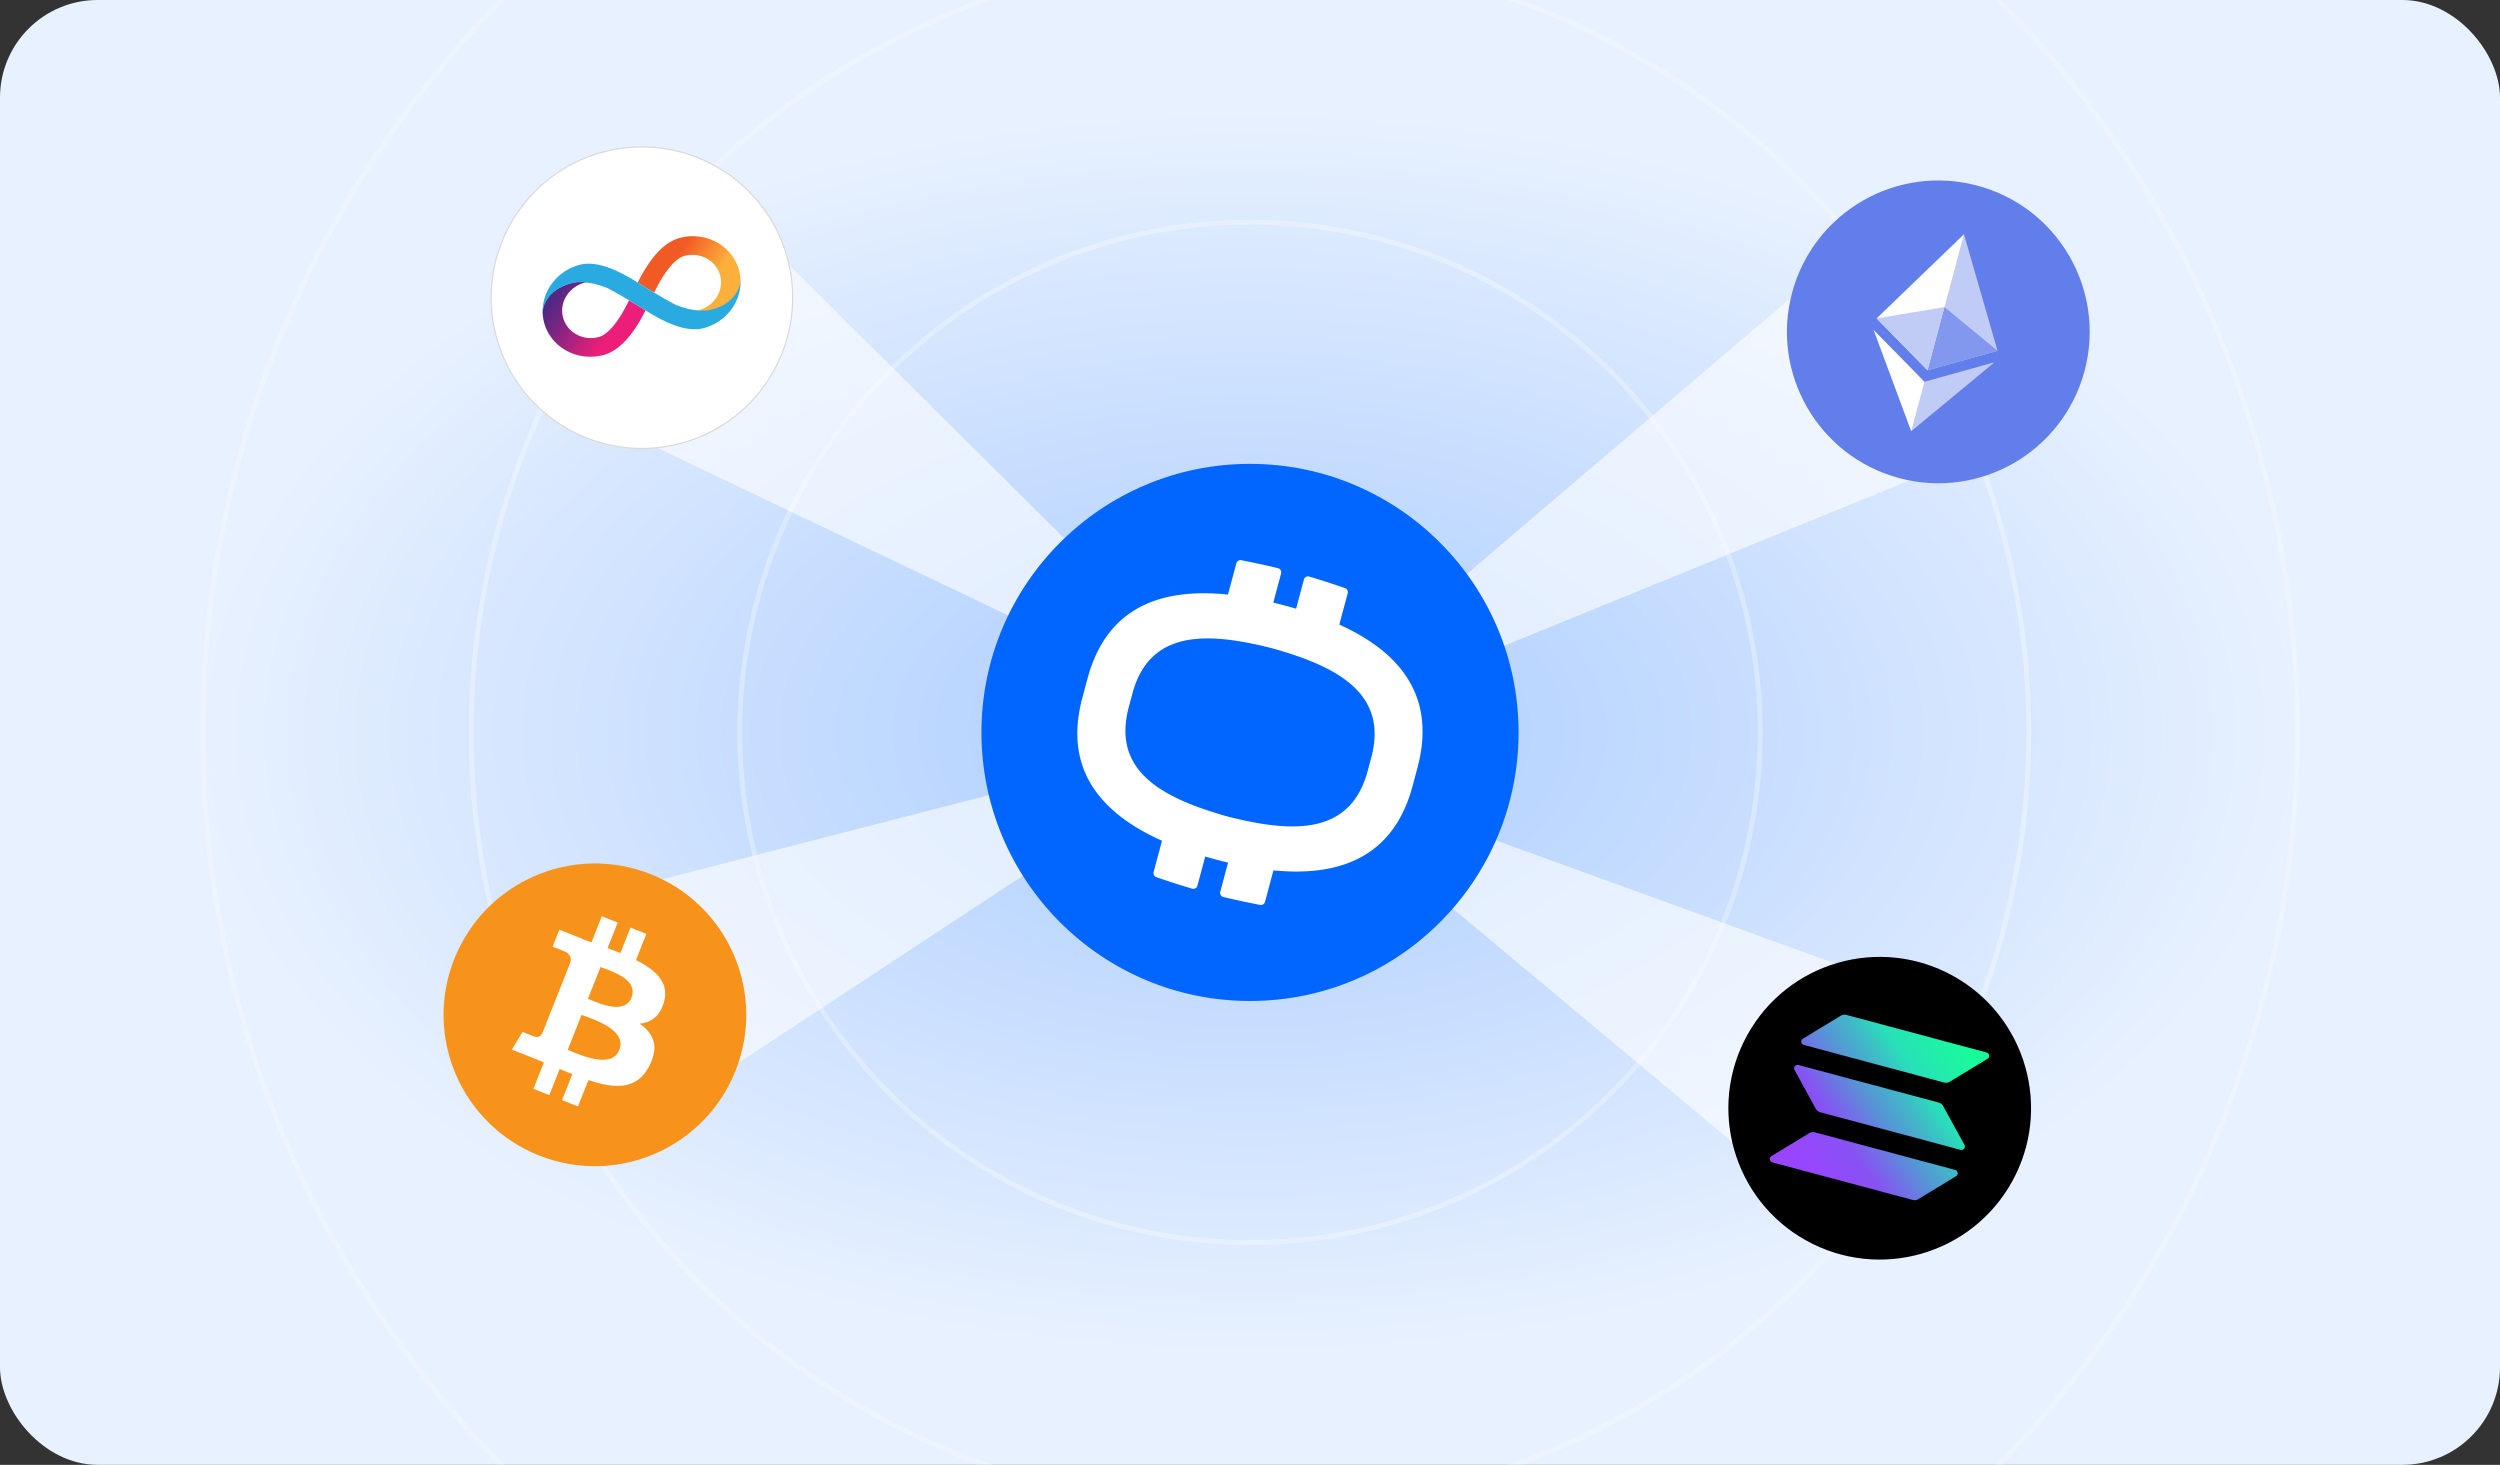 <svg xmlns="http://www.w3.org/2000/svg" xmlns:xlink="http://www.w3.org/1999/xlink" width="1024" height="600" fill="none"><rect width="100%" height="100%" fill="#333333" stroke="none"/><defs><path id="o" fill="#fff" d="M0 0h124v124H0z"/></defs><g clip-path="url(#a)"><rect width="1024" height="600" fill="url(#b)" rx="40"/><circle cx="512" cy="300" r="209" stroke="#fff" stroke-width="2" opacity=".3"/><circle cx="512" cy="300" r="319" stroke="#fff" stroke-width="2" opacity=".3"/><circle cx="512" cy="300" r="429" stroke="#fff" stroke-width="2" opacity=".3"/><path fill="url(#c)" d="M518.5 302.5 228.5 164l72-78 218 216.5Z" opacity=".6"/><path fill="url(#d)" d="M520.5 303.5 767 93.5l55 87-301.5 123Z" opacity=".6"/><path fill="url(#e)" d="M510.5 298.499 265 460l-45.5-86.5 291-75.001Z" opacity=".6"/><path fill="url(#f)" d="M522.5 311.5 794 410l-55.5 82-216-180.5Z" opacity=".6"/><circle cx="512" cy="300" r="110" fill="url(#g)"/><path fill="#fff" fill-rule="evenodd" d="m521.603 356.513-3.447 12.864a1.754 1.754 0 0 1-2.019 1.272 341.239 341.239 0 0 1-15.031-3.228 1.756 1.756 0 0 1-1.289-2.165l3.2-11.943a185.19 185.19 0 0 1-4.93-1.241 192.004 192.004 0 0 1-4.419-1.249l-3.198 11.938a1.756 1.756 0 0 1-2.197 1.231 345.8 345.8 0 0 1-14.636-4.701 1.754 1.754 0 0 1-1.115-2.112l3.432-12.808c-25.141-11.262-40.575-29.34-32.538-58.87l1.939-7.237c7.821-29.651 30.217-37.556 57.616-34.722l3.43-12.801a1.753 1.753 0 0 1 2.022-1.271 346.24 346.24 0 0 1 15.025 3.247 1.756 1.756 0 0 1 1.287 2.164l-3.199 11.938c1.477.355 2.961.731 4.451 1.127 1.651.443 3.283.903 4.893 1.382l3.198-11.934a1.755 1.755 0 0 1 2.198-1.23 341.712 341.712 0 0 1 14.632 4.719 1.753 1.753 0 0 1 1.112 2.111l-3.439 12.833c24.809 11.248 39.873 29.298 32.003 58.671l-1.939 7.237c-7.754 29.399-29.918 37.427-57.042 34.778Zm38.788-41.431 1.091-4.072c7.615-26.929-13.688-37.928-40.194-45.427-26.828-6.792-50.777-7.918-57.646 19.21l-1.091 4.073c-7.648 27.052 13.655 38.051 40.285 45.583 26.704 6.759 50.653 7.885 57.555-19.367Z" clip-rule="evenodd"/><g clip-path="url(#h)"><circle cx="262.934" cy="121.934" r="61.75" fill="#fff" stroke="#DBD9D6" stroke-width=".5" transform="rotate(-15 262.934 121.934)"/><path fill="url(#i)" d="M278.383 97.469c-4.463 1.196-8.729 4.74-12.69 10.531-1.88 2.745-3.387 5.549-4.486 7.765l.017.01-.004-.014s3.209 1.993 6.731 4.105c1.022-2.122 2.527-5.043 4.413-7.818 3.524-5.15 6.282-6.777 7.988-7.234 6.418-1.72 12.966 1.867 14.607 7.99 1.63 6.083-2.261 12.466-8.656 14.223a6.167 6.167 0 0 1-1.173.169c2.083.286 4.246.317 6.159-.195 11.756-3.15 12.045-11.275 12.052-11.859a18.107 18.107 0 0 0-.623-4.432c-2.721-10.156-13.646-16.105-24.335-13.241Z"/><path fill="url(#j)" d="M247.218 145.402c4.464-1.197 8.729-4.741 12.69-10.531 1.88-2.745 3.387-5.55 4.487-7.766l-.018-.01.004.014s-3.208-1.993-6.731-4.105c-1.022 2.122-2.527 5.043-4.413 7.819-3.524 5.149-6.282 6.776-7.987 7.233-6.423 1.706-12.97-1.88-14.611-8.003-1.63-6.083 2.261-12.466 8.655-14.223a6.087 6.087 0 0 1 1.173-.169c-2.082-.286-4.245-.318-6.158.195-11.756 3.15-12.032 11.271-12.056 11.845.024 1.478.226 2.952.623 4.432 2.728 10.183 13.653 16.133 24.342 13.269Z"/><path fill="#29ABE2" d="M291.22 126.845c-6.057 1.462-13.554-1.506-15.138-2.318-4.1-2.103-13.876-8.142-14.642-8.621-7.214-4.63-16.603-9.448-24.117-7.435l-.014.004-.014.003c-9.111 2.485-15.154 10.595-15.041 19.223.01-.57.967-9.034 12.074-11.719 6.057-1.463 13.599 1.566 15.198 2.374 4.1 2.103 13.875 8.142 14.642 8.621 7.21 4.616 16.599 9.435 24.113 7.422l.014-.004.014-.004c9.111-2.485 15.168-10.598 15.041-19.223-.024.574-1.013 8.974-12.13 11.677Z"/></g><g clip-path="url(#k)"><circle cx="793.934" cy="135.934" r="62" fill="#627EEA" transform="rotate(15 793.934 135.934)"/><path fill="#C1CCF6" d="m804.44 95.958-1.034 1.693-14.293 53.343.397.685 28.682-8.002-13.752-47.719Z"/><path fill="#fff" d="m804.44 95.958-35.77 34.45 20.84 21.271 6.937-25.891 7.993-29.83Z"/><path fill="#C1CCF6" d="m788.253 156.367-.404.29-5.092 19.001.067.972 34.125-28.253-28.696 7.99Z"/><path fill="#fff" d="m782.824 176.631 5.43-20.264-20.842-21.263 15.412 41.527Z"/><path fill="#8198EE" d="m789.51 151.679 28.682-8.001-21.745-17.89-6.937 25.891Z"/><path fill="#C1CCF6" d="m768.67 130.408 20.84 21.271 6.937-25.891-27.777 4.62Z"/></g><g clip-path="url(#l)"><path fill="#F7931A" d="M301.297 438.508c-12.611 31.824-48.638 47.4-80.469 34.787-31.818-12.609-47.397-48.635-34.783-80.455 12.608-31.828 48.635-47.406 80.457-34.797 31.829 12.611 47.406 48.64 34.794 80.465h.001Z"/><path fill="#fff" d="M271.942 410.539c2.317-8.015-3.322-13.243-11.445-17.314l4.244-10.709-6.519-2.582-4.132 10.427c-1.714-.68-3.479-1.34-5.233-1.995l4.16-10.495-6.515-2.582-4.245 10.705a224.449 224.449 0 0 1-4.171-1.588l.013-.034-8.99-3.565-2.757 6.962s4.85 1.816 4.735 1.873c2.64 1.046 2.892 2.92 2.618 4.342l-4.834 12.199c.182.073.417.175.671.319-.217-.086-.448-.179-.689-.271l-6.774 17.089c-.445.785-1.459 1.917-3.305 1.189.055.107-4.738-1.879-4.738-1.879l-4.381 7.272 8.484 3.361c1.578.627 3.121 1.27 4.643 1.883l-4.289 10.832 6.511 2.581 4.247-10.716c1.773.745 3.497 1.445 5.188 2.113l-4.23 10.665 6.52 2.583 4.286-10.811c11.209 3.714 19.974 3.993 25.004-5.921 4.053-7.982 1.62-13.224-4.009-17.183 4.542-.427 8.249-2.881 9.935-8.749l-.002-.002-.001.001Zm-18.298 19.544c-3.204 8.096-16.699 1.683-21.119-.063l5.689-14.35c4.418 1.753 18.776 5.971 15.431 14.413h-.001Zm4.991-21.447c-2.919 7.363-14.138 1.924-17.818.466l5.158-13.015c3.68 1.458 15.703 4.869 12.661 12.549h-.001Z"/></g><g clip-path="url(#m)"><path fill="#000" d="M824.148 483.988c-16.596 29.939-54.326 40.756-84.273 24.157-29.933-16.593-40.753-54.322-24.154-84.258 16.593-29.944 54.323-40.762 84.261-24.168 29.944 16.596 40.762 54.329 24.165 84.269h.001Z"/><path fill="url(#n)" d="m801.206 481.769-15.502 9.409a2.923 2.923 0 0 1-1.109.393 2.985 2.985 0 0 1-1.182-.074l-57.415-15.384a1.487 1.487 0 0 1-.711-.431 1.432 1.432 0 0 1-.357-.739 1.381 1.381 0 0 1 .658-1.41l15.511-9.406a2.905 2.905 0 0 1 1.105-.393 2.975 2.975 0 0 1 1.18.072l57.411 15.383c.274.074.521.223.711.431.19.208.314.464.358.739a1.39 1.39 0 0 1-.658 1.41Zm-5.284-28.727c-.19-.345-.45-.65-.763-.894a2.968 2.968 0 0 0-1.061-.527l-57.415-15.385a1.486 1.486 0 0 0-.831.018 1.428 1.428 0 0 0-.679.461 1.381 1.381 0 0 0-.135 1.55l8.73 15.902a2.96 2.96 0 0 0 1.818 1.42l57.411 15.383c.274.074.563.068.831-.017s.504-.245.68-.461a1.388 1.388 0 0 0 .135-1.55l-8.721-15.9Zm-57.037-25.024 57.415 15.384c.386.103.788.128 1.182.073a2.89 2.89 0 0 0 1.109-.393l15.502-9.408a1.388 1.388 0 0 0 .658-1.411 1.43 1.43 0 0 0-.358-.738 1.48 1.48 0 0 0-.711-.431l-57.411-15.383a2.975 2.975 0 0 0-1.18-.072 2.905 2.905 0 0 0-1.105.393l-15.508 9.407a1.397 1.397 0 0 0-.545.605c-.117.251-.157.53-.113.804.043.273.167.53.356.738.189.208.436.358.709.432Z"/></g></g><defs><linearGradient id="c" x1="373.5" x2="373.5" y1="86" y2="302.5" gradientUnits="userSpaceOnUse"><stop stop-color="#fff"/><stop offset="1" stop-color="#fff"/></linearGradient><linearGradient id="d" x1="761.346" x2="604.617" y1="274.434" y2="173.231" gradientUnits="userSpaceOnUse"><stop stop-color="#fff"/><stop offset="1" stop-color="#fff"/></linearGradient><linearGradient id="e" x1="310.33" x2="402.036" y1="292.468" y2="395.263" gradientUnits="userSpaceOnUse"><stop stop-color="#fff"/><stop offset="1" stop-color="#fff"/></linearGradient><linearGradient id="f" x1="666.094" x2="654.954" y1="496.194" y2="303.829" gradientUnits="userSpaceOnUse"><stop stop-color="#fff"/><stop offset="1" stop-color="#fff"/></linearGradient><linearGradient id="g" x1="512" x2="512" y1="190" y2="410" gradientUnits="userSpaceOnUse"><stop stop-color="#06F"/><stop offset="1" stop-color="#06F"/></linearGradient><linearGradient id="i" x1="268.94" x2="302.051" y1="102.609" y2="122.976" gradientUnits="userSpaceOnUse"><stop offset=".21" stop-color="#F15A24"/><stop offset=".684" stop-color="#FBB03B"/></linearGradient><linearGradient id="j" x1="256.661" x2="223.55" y1="140.261" y2="119.895" gradientUnits="userSpaceOnUse"><stop offset=".21" stop-color="#ED1E79"/><stop offset=".893" stop-color="#522785"/></linearGradient><linearGradient id="n" x1="730.377" x2="806.953" y1="478.919" y2="426.943" gradientUnits="userSpaceOnUse"><stop offset=".08" stop-color="#9945FF"/><stop offset=".3" stop-color="#8752F3"/><stop offset=".5" stop-color="#5497D5"/><stop offset=".6" stop-color="#43B4CA"/><stop offset=".72" stop-color="#28E0B9"/><stop offset=".97" stop-color="#19FB9B"/></linearGradient><clipPath id="a"><rect width="1024" height="600" fill="#fff" rx="40"/></clipPath><clipPath id="h"><use xlink:href="#o" transform="rotate(-15 390.09 -671.156)"/></clipPath><clipPath id="k"><use xlink:href="#o" transform="rotate(15 147.174 2878.765)"/></clipPath><clipPath id="l"><use xlink:href="#o" transform="rotate(7.616 -2503.801 1603.474)"/></clipPath><clipPath id="m"><path fill="#fff" d="M710.047 437.887c8.862-33.074 42.859-52.703 75.934-43.84 33.075 8.862 52.703 42.859 43.841 75.934-8.863 33.075-42.86 52.703-75.935 43.841-33.075-8.863-52.703-42.86-43.84-75.935Z"/></clipPath><radialGradient id="b" cx="0" cy="0" r="1" gradientTransform="matrix(0 255 -435.2 0 512 300)" gradientUnits="userSpaceOnUse"><stop stop-color="#ACF"/><stop offset="1" stop-color="#E8F1FF"/></radialGradient></defs></svg>